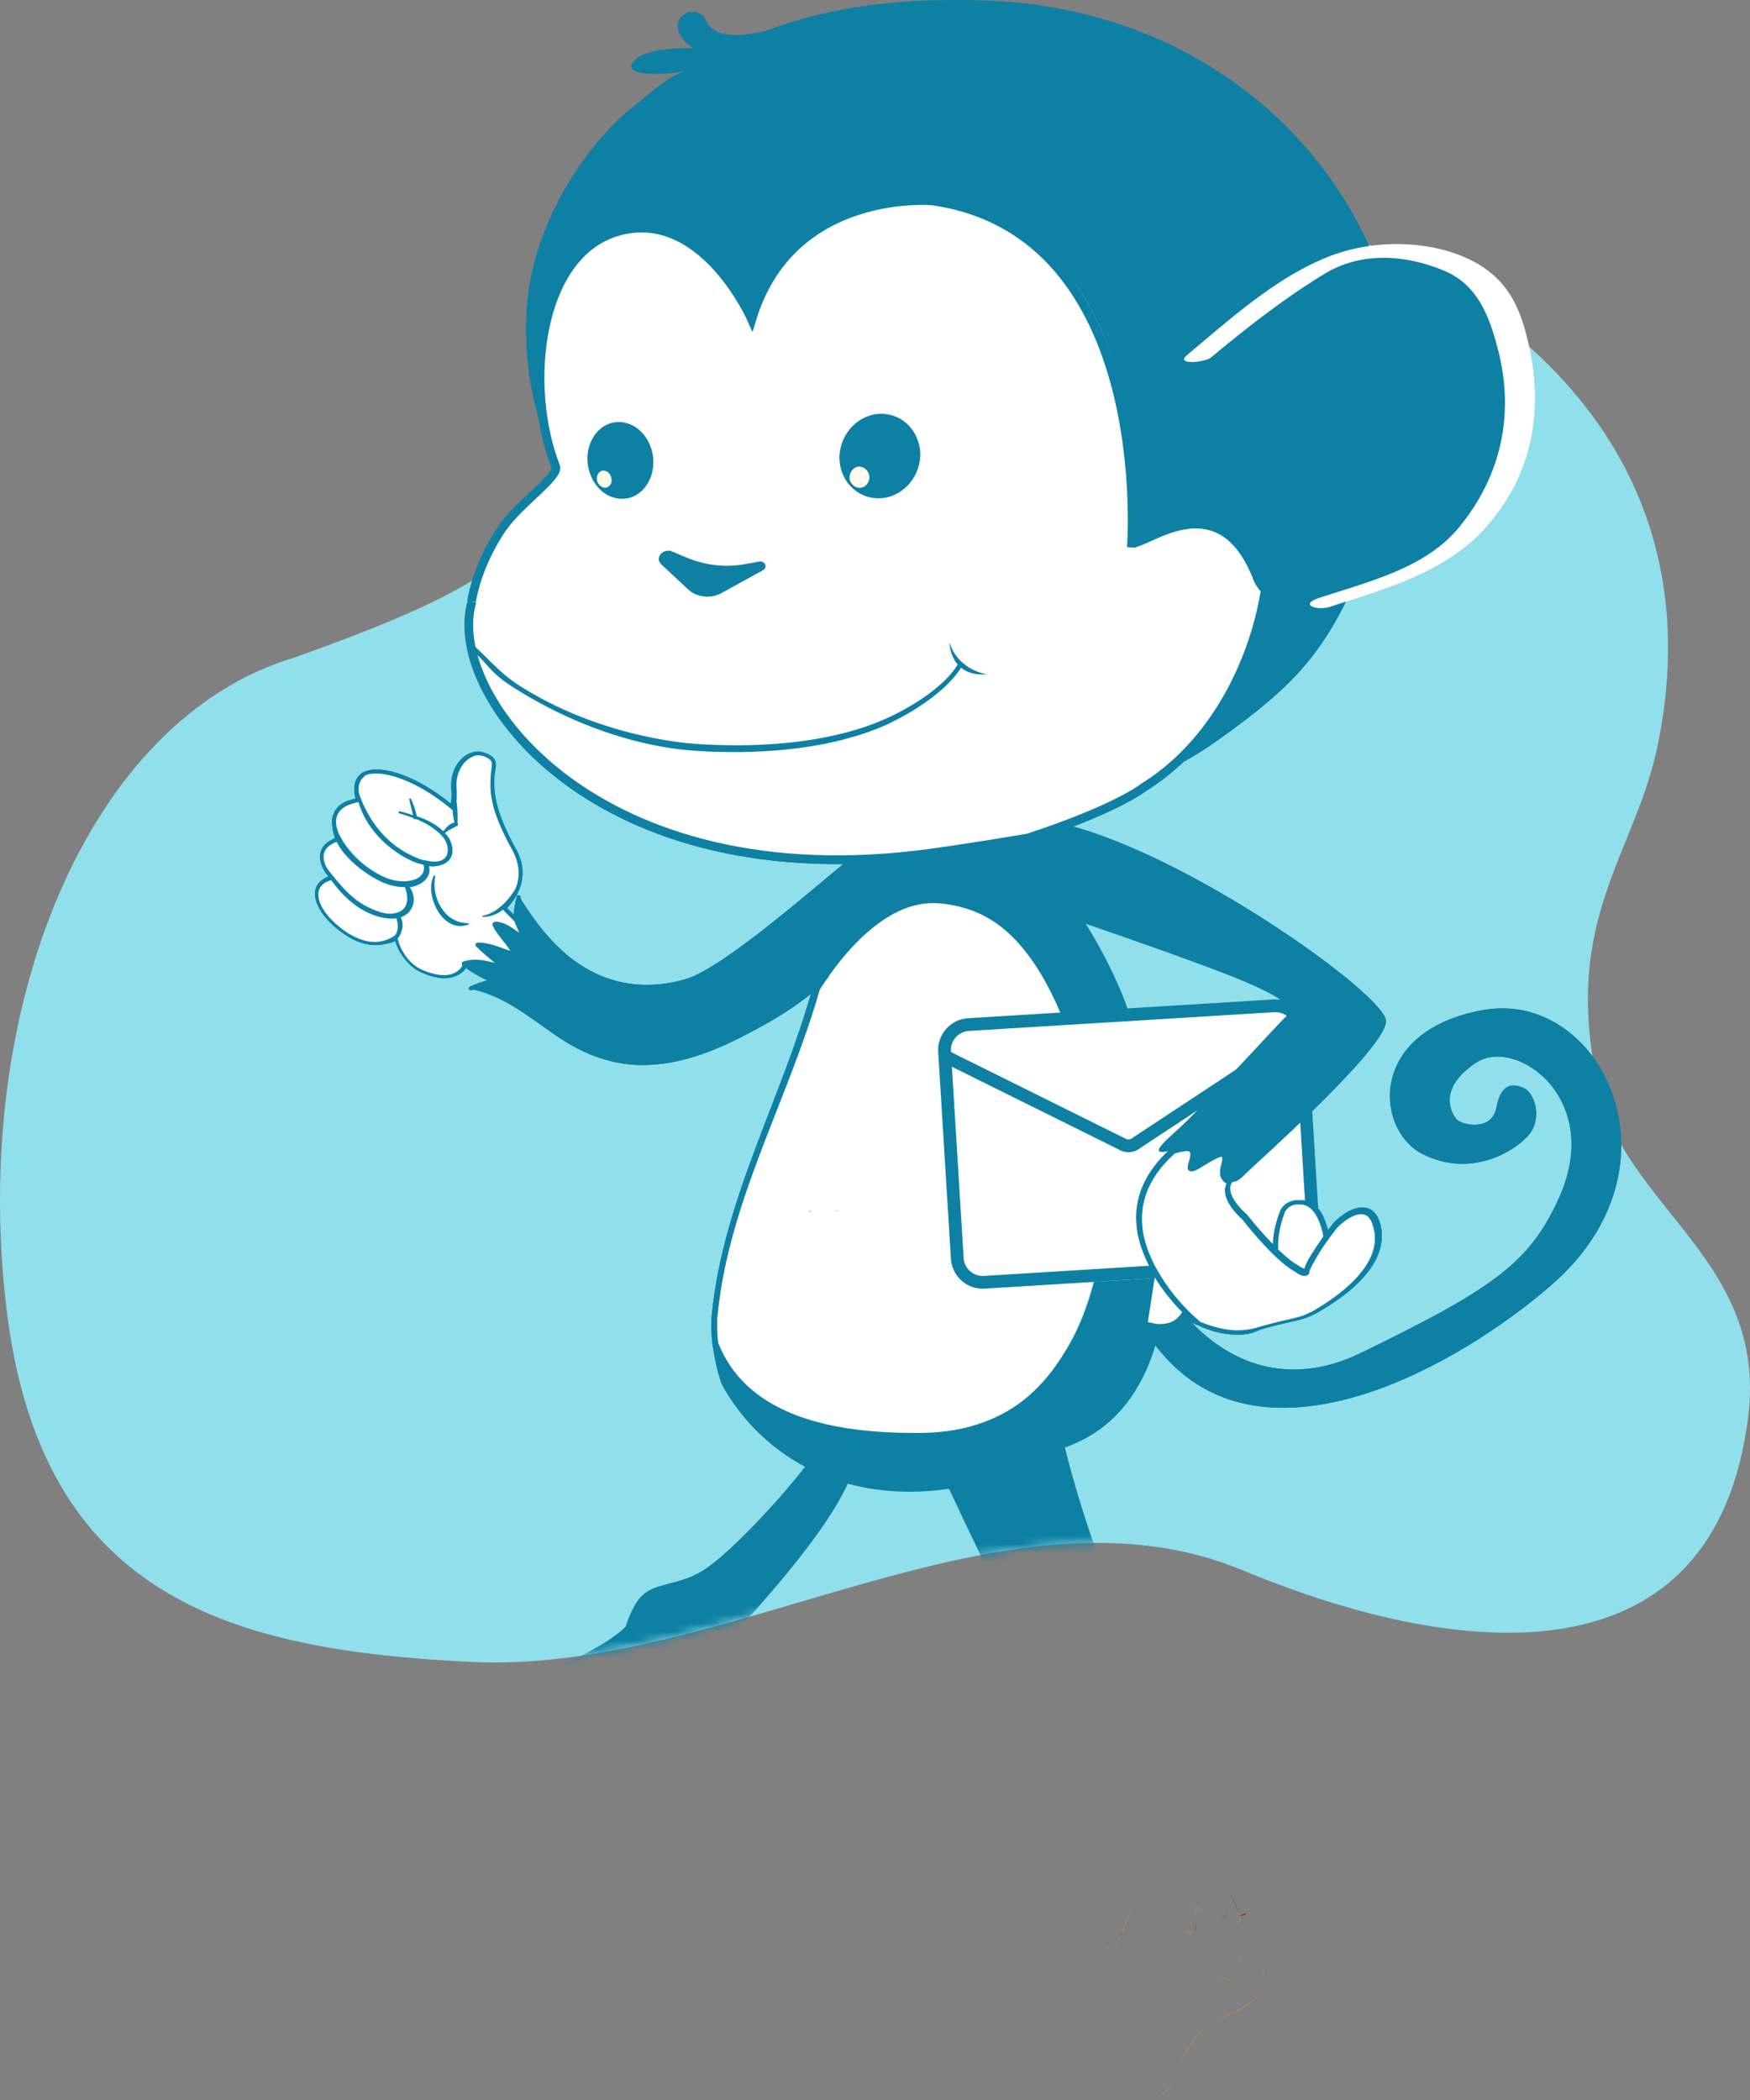 <svg width="200" height="240" viewBox="0 0 200 240" fill="none" xmlns="http://www.w3.org/2000/svg"><rect x="0" y="0" width="200" height="240" fill="#808080" stroke="none"/><path d="M143.466 23.14c-31.892-8.143-65.367-5.057-73.253 16.295-7.904 21.418-6.57 25.027-36.607 35.727-23.468 7.02-37.032 39.805-32.855 74.48 3.969 32.9 25.513 38.959 53.106 40.294 29.361 1.433 60.837-21.825 88.17-10.472 25.375 10.537 54.008 12.883 57.769-17.574 2.201-17.834-14.057-23.796-17.142-37.688-4.281-19.252 4.281-26.467 6.864-39.334 6.395-31.971-15.478-52.655-46.052-61.727z" fill="#91DFEB"/><mask id="a" maskUnits="userSpaceOnUse" x="0" y="20" width="200" height="170"><path d="M143.433 23.268c-31.91-8.138-57.993-.977-65.883 20.36-7.909 21.4-12.06 27.917-40.71 36.722C13.36 87.364-3.543 115.024.636 149.673c3.972 32.874 25.528 38.929 53.137 40.263 29.378 1.432 60.872-21.808 88.221-10.464 25.389 10.529 54.038 12.873 57.802-17.561 2.202-17.82-14.065-23.777-17.152-37.659-4.283-19.237 4.284-26.447 6.868-39.303 6.399-31.948-15.487-52.616-46.079-61.681z" fill="#91DFEB"/></mask><g mask="url(#a)"><path d="M130.877 88.778c14.341-9.109 12.214-21.606 11.667-24.216 2.492 1.166 5.469 1.777 8.021 1.777 1.58 0 3.16-.222 4.679-.666-3.889 8.998-7.474 12.719-15.313 18.384-4.861 3.555-7.717 4.499-9.054 4.721zM66.71 18.24c-3.464 4.777-5.773 10.386-6.38 15.607-.79 6.943.607 13.997 3.645 20.44-3.402-9.331-2.066-25.716 6.806-28.327 9.783-2.888 15.313 10.164 15.313 10.164 4.8-14.996 20.903-13.274 20.903-13.274 25.521 3.999 22.179 37.047 22.179 37.047s12.943-25.994 29.957-24.106v-.11c-3.525-13.886-13.49-25.606-27.527-31.549C126.016 1.8 119.818.356 113.073.078c-8.871-.333-17.135.333-25.4 3.388 0 0-5.65 1.722-6.927-1-1.215-2.777-5.772.111-1.519 3.055 0 0-5.53-.278-6.866 1.555-1.337 1.777 4.01 1.5 6.137 1-1.944.444-4.193 2.555-5.59 3.666-2.37 1.832-4.436 4.054-6.198 6.498z" fill="#0E80A4"/><path d="M157.249 35.403c-14.523-.112-20.235 15.94-21.268 19.106-1.093-1-10.512-29.049-28.984-31.937 0 0-.486-.055-1.276-.055-3.829-.056-15.374 1.722-19.627 13.608-1.155-2.444-5.226-9.887-12.153-9.998-.972 0-1.945.111-3.038.444-6.077 1.833-8.811 8.665-8.994 16.385-.06 2.277.122 4.555.486 6.72-1.336-4.054-2.066-8.275-2.005-12.496 0-1.111.061-2.222.243-3.277.608-5.165 2.917-10.72 6.32-15.496a33.971 33.971 0 0 1 6.076-6.443c1.398-1.111 3.646-3.166 5.47-3.61l-.183-.5c-.912.222-2.43.389-3.768.389-.668 0-1.276-.056-1.701-.223-.425-.11-.547-.277-.547-.388 0-.056.06-.223.182-.39.851-1.277 4.862-1.499 6.138-1.443h.425l.972.055-.729-.5c-1.276-.888-1.64-1.721-1.64-2.332 0-.834.728-1.389 1.397-1.333.486 0 .911.222 1.276.944.608 1.333 2.127 1.722 3.524 1.722 1.884 0 3.768-.556 3.768-.556C94.965 1.133 102.257.244 110.035.356c.972 0 1.884.055 2.856.055 6.684.278 12.882 1.666 18.411 4 13.855 5.831 23.759 17.384 27.284 31.103a9.158 9.158 0 0 0-1.337-.111z" fill="#0E80A4"/><path d="M155.305 65.84c16.467-5.166 23.272-33.326 7.96-35.214a22.354 22.354 0 0 0-2.674-.167c-15.13 0-31.841 30.16-31.841 30.16" fill="#fff"/><path d="M155.305 65.84c16.467-5.166 23.272-33.326 7.96-35.214a22.354 22.354 0 0 0-2.674-.167c-15.13 0-31.841 30.16-31.841 30.16" stroke="#0E80A4" stroke-miterlimit="10"/><path d="M149.957 42.012c-.425.389-.79.777-1.154 1.166.364-.389.79-.777 1.154-1.166z" fill="#D46E43"/><path d="M178.208 136.815c5.043-11.275-4.922-18.329-9.48-15.385-4.496 2.943-2.856 5.832-2.248 6.498.608.667 4.071 1.444 4.557-1.444.547-2.888 2.066-2.61 3.16-2.111 1.094.5 2.127 3.277.608 5.221-1.58 2-6.745 5.055-12.153 2.333-5.469-2.666-6.502-14.107 6.866-16.496 13.368-2.388 23.516 17.774 7.778 31.437-10.755 9.331-31.658 20.884-43.507 8.887-5.287-5.388-7.049-12.331-8.143-19.496-.851-5.776-2.977-13.607-8.082-17.218 2.674.389 7.11 1.278 9.297 2.722 3.646 2.388 2.735 10.442 3.282 14.274.79 5.388 1.944 10.775 5.833 14.886 5.165 5.498 12.032 7.387 19.627 3.665 15.07-7.331 19.262-10.275 22.605-17.773z" fill="#0E80A4"/><path d="M135.556 200.084c.487 1.278 5.712 12.775 6.502 14.774.851 2.111 3.828 4.999 2.431 5.666-1.215.555-2.188-1.167-2.37-1.611 0-.055-.061-.055-.061-.111-1.094-2.444-1.762-3.721-1.883-2.833-.183.889 0 3.833-1.277 3.333-1.276-.5-3.038-3.055-3.038-3.055s1.033 4.166.304 4.443c-.729.278-3.828-2.443-4.253-3.776-.243-.723-.122.388-.183 1.555-.061.888-.243 1.833-.79 1.777-1.276-.167-1.823-3.444-1.823-3.444s-.121 2.666-1.64 4.666h-.061c-1.033.666-1.701.111-.547-2.388 1.155-2.444-2.005-13.053-2.005-13.053l-.729-4.832s-.669-1.555-1.033-2.555c-.426-1-1.702-1.444-1.702-1.444-4.679-1.999-.668-5.665-2.977-8.498-2.248-2.666-9.054-17.384-9.662-18.773-.607-1.5-1.337-3.221-1.337-3.221s.426.444 1.337 3.221c0-.055-.061-.111-.061-.111-10.512 1.5-17.257-2.166-21.267-5.832-3.342-3.11-4.74-6.165-4.74-6.165a19.372 19.372 0 0 1-.911-4.332c3.16 8.164 12.578 10.719 23.759 10.553 6.684-.111 11.545-2.944 15.191-7.554 6.745-8.665 6.38-20.051 4.193-29.937-.669-3.055-1.58-6.221-2.735-9.165-1.762-4.332-4.132-9.831-8.811-12.497-1.701-.944-4.071-1.777-6.076-1.888-6.137-.444-11.302 5.999-13.854 10.053 2.43-8.442 3.828-16.385 3.828-16.385v-.055c2.126-1.889 3.403-3.222 3.403-3.222 3.099-3.999 6.562-4.22 9.479-3.388a972.015 972.015 0 0 0 2.673 3.833c.183.222.79.5 1.094.722.912.666 1.823 1.444 2.674 2.221a43.632 43.632 0 0 1 7.413 8.832c1.945 3.054 3.525 6.331 4.801 9.664.85 2.166 1.519 5.554 2.187 7.776 0 0 9.783 35.713-9.358 42.1-.182-.055 4.315 19.107 13.915 34.936z" fill="#6F1200"/><path d="M105.174 164.038c21.875-.389 21.207-28.604 21.207-28.604-4.011-24.161-10.816-31.826-19.566-32.437-6.016-.444-11.12 5.999-13.672 10.053-3.525 12.553-10.27 24.161-11.546 37.158 0 0-.121 1.277.122 3.332 3.16 8.109 12.396 10.664 23.455 10.498z" fill="#fff"/><path d="M81.415 153.596v-.056c-.122-.999-.122-1.832-.122-2.388 0-.611.061-.944.061-.944 1.276-13.052 8.021-24.716 11.485-37.213v-.111c2.491-3.888 7.291-10.164 13.307-10.22h.608c4.436.333 8.446 2.499 11.727 7.554 3.282 5.054 6.016 13.052 8.021 25.16v.222c0 1.389-.121 8.443-2.856 15.163-2.734 6.721-8.081 13.275-18.594 13.441v-.277.277h-1.154c-10.512.112-19.384-2.61-22.483-10.608zm22.969 10.164h1.094c10.33-.166 15.556-6.443 18.351-13.108 2.734-6.665 2.916-13.663 2.916-14.996v-.222c-2.005-12.053-4.739-19.94-8.081-24.939-3.342-4.943-7.171-6.942-11.485-7.276h-.547c-5.59-.055-10.512 5.999-12.943 9.887-3.585 12.552-10.39 24.161-11.666 37.102 0 0-.061.333-.061.944 0 .556 0 1.333.121 2.333 3.039 7.665 11.667 10.275 22.301 10.275z" fill="#0E80A4"/><path d="M103.29 163.76h1.094-1.094zm3.221-60.541s-.061 0 0 0c-.061 0 0 0 0 0zm.06 0h.729-.729z" fill="#DC9648"/><path d="M61.32 206.305c.28.297.68.469 1.361.348.086-.005.744-.439 1.636-1.202.938-.727 2.15-1.824 3.649-3.136a281.276 281.276 0 0 0 10.597-10.057c7.743-7.835 15.945-17.075 18.519-23.135a21.904 21.904 0 0 1-2.619-5.19 26.2 26.2 0 0 1-1.27 2.085c-1.052 1.521-2.556 3.344-4.186 5.215-3.306 3.706-7.12 7.521-9.282 8.599-1.12.58-2.219.884-3.065 1.094a5.712 5.712 0 0 0-.55.152c-2.07.56-3.333.952-4.603 4.808l-.04.042-.04.042c-.04.041-2.19 2.456-10.403 5.637-1.8.702-3.442 1.235-4.837 1.597-2.368.618-4.158.886-5.216 1.147-.549.152-.966.335-1.126.503-.16.167-.275.371-.16.757.045.037.05.115.057.193.051.115.063.272.114.387.915.73 1.761 1.111 3.58.645.509-.11 1.098-.304 1.807-.623.291-.136.543-.23.715-.241l.257-.016c.086-.005.263.063.314.178.017.235-.063.318-.143.402l-.36.376-1.04 1.087c-.761.795-1.38 1.777-1.168 2.315a.412.412 0 0 0 .15.266c.376.449 1.28.433 2.292.134.887-.251 1.853-.586 2.528-.785.251-.094.509-.11.68-.121.172-.01.48.089.498.324.063.271-.046.554-.235.919-.92 1.552-1.544 3.046-1.344 3.428.051.114-.034.12.349.057.212-.053.629-.236 1.08-.539.453-.303.784-.481 1.03-.654.246-.172.326-.256.498-.266l.171-.011a.282.282 0 0 1 .183.146c.017.235-.028.199-.063.319-.034.12-.068.24-.143.402a6.98 6.98 0 0 0-.452 1.484c-.114.204 0 .59.28.888z" fill="#0E80A4"/><path d="M126.138 221.69a1.045 1.045 0 0 1-.183-.611c0-.5.183-1.166.669-2.11.182-.334.243-.889.243-1.555 0-3.777-2.248-11.275-2.309-11.331l-.729-4.777c-.061-.222-.669-1.61-1.033-2.499-.183-.444-.547-.778-.912-1-.364-.222-.607-.333-.668-.333-2.066-.889-2.613-2.166-2.613-3.499 0-.944.243-1.889.243-2.833 0-.833-.182-1.555-.729-2.277-2.248-2.722-8.75-16.829-9.662-18.718a31.61 31.61 0 0 1-4.436.334c-15.86 0-21.51-12.275-21.632-12.497v-.056c-.547-1.611-.79-3.11-.972-4.332l.608-.111c3.038 7.72 11.666 10.331 22.361 10.331h1.094c6.623-.112 11.302-2.889 14.887-7.443 4.132-5.277 5.59-11.553 5.59-17.94 0-3.999-.546-7.998-1.397-11.775-.669-3.055-1.58-6.165-2.735-9.109-1.762-4.332-4.132-9.775-8.689-12.386-1.64-.944-4.01-1.721-5.955-1.833h-.547c-5.59-.055-10.512 6.054-13.003 9.942l-.608-.222c2.43-8.442 3.828-16.385 3.828-16.385v-.11l.061-.056c2.127-1.889 3.403-3.222 3.342-3.222 2.248-2.888 4.74-3.888 7.11-3.888.972 0 1.883.167 2.734.445l.121.055.061.111c1.155 1.611 2.552 3.555 2.674 3.833.121.11.668.444.972.61.972.723 1.823 1.5 2.674 2.222 2.977 2.666 5.408 5.666 7.474 8.887 1.944 3.11 3.585 6.387 4.8 9.72.851 2.222 1.519 5.61 2.188 7.831 0 0 2.491 9.165 2.491 19.051 0 9.553-2.309 19.94-11.849 23.272.243 1 1.337 5.388 3.403 11.331 2.309 6.776 5.833 15.496 10.634 23.383l-.304.111.304-.111c.486 1.222 5.711 12.775 6.501 14.774.669 1.666 2.796 3.833 2.856 5.166 0 .333-.182.61-.547.777a1.253 1.253 0 0 1-.607.167c-1.337-.056-2.005-1.5-2.249-1.889 0-.055 0-.055-.06-.111-.547-1.222-1.033-2.221-1.337-2.666-.061.667-.061 2.055-.425 2.833a.934.934 0 0 1-.851.555c-.122 0-.243 0-.365-.055-.79-.334-1.701-1.222-2.309-2 .122.722.304 1.611.304 2.277-.061.445 0 .834-.425 1.111-.122.056-.183.056-.243.056-.73-.056-1.58-.722-2.492-1.5-.547-.5-1.093-1.055-1.458-1.611 0 .723-.061 1.611-.365 2.167a.822.822 0 0 1-.729.444h-.061c-.972-.167-1.336-1.111-1.64-1.944 0-.056-.061-.111-.061-.167-.243.945-.668 2.167-1.458 3.222l-.061.055-.061.056h-.061c-.303.166-.547.278-.85.278-.183-.223-.426-.278-.547-.445zm-43.69-63.706s-.06 0 0 0c-.06-.056-.06-.056 0 0z" fill="#0E80A4"/><path d="M92.718 138.377c-.122 0-.183 0-.244.056 0 0 .061.056.183.111 0-.111 0-.111.06-.167zm3.159-.055h-.365c0 .055.061.055.061.055.122 0 .244 0 .304-.055z" fill="#E18F54"/><path d="M146.494 138.433c-.061.111-.122.277-.243.444 0 0-.425-2.166-1.823-1.833-1.398.389-2.37 2-2.37 2s1.702 2.221 3.585 4.054c0-1.611.304-3.166.851-4.665z" fill="#fff"/><path d="M145.461 143.265c-1.884-1.833-3.585-4.055-3.585-4.055-.061-.055-.061-.166 0-.278.06 0 .972-1.721 2.552-2.166.121-.055.304-.055.425-.055.79 0 1.215.611 1.458 1.111.061.111.122.222.122.333h.243c.122.055.243.222.182.333-.486 1.278-.79 2.611-.79 3.999v.611c0 .111-.06.222-.182.278h-.121a.491.491 0 0 1-.304-.111zm-.061-.944c0-1.167.243-2.278.608-3.389v-.055s-.061-.444-.304-.889c-.182-.444-.547-.777-.912-.777-.06 0-.121 0-.182.055-.608.167-1.154.611-1.519 1.056-.243.277-.425.555-.547.666.304.5 1.519 1.944 2.856 3.333z" fill="#0E80A4"/><path d="M151.538 141.321s-.547-4.221-3.221-3.944c0 0-1.094-.166-1.823 1-.608 1.5-.911 3.055-.79 4.666.851.833 1.762 1.555 2.491 1.944 0 0 1.094.833 1.094.111 0-.389 1.398-2.777 3.221-5.055-.365.5-.729.889-.972 1.278z" fill="#fff"/><path d="M149.106 145.764c-.486 0-.911-.333-1.033-.444-.79-.389-1.701-1.166-2.552-2-.061-.055-.061-.111-.061-.166v-.611c0-1.444.304-2.777.851-4.166v-.055c.608-1.056 1.58-1.167 2.005-1.167h.365c1.458 0 2.248 1.111 2.674 2.166.182.5.364.945.425 1.333.182-.222.365-.444.608-.666.121-.111.303-.111.425-.056.122.111.182.223.061.389a43.982 43.982 0 0 0-2.309 3.222c-.547.888-.912 1.666-.912 1.721 0 .111 0 .278-.121.389a1.202 1.202 0 0 1-.426.111zm-.364-.722c.121.056.243.111.304.111.06-.388.364-.999.972-1.944.364-.555.79-1.166 1.215-1.833v-.055s-.121-.944-.547-1.889c-.425-.944-1.094-1.777-2.066-1.777h-.364c-.243 0-.912.056-1.398.833-.486 1.278-.79 2.611-.79 3.944v.5c.79.777 1.641 1.499 2.37 1.833l.061.055c-.061 0 .06.111.243.222z" fill="#0E80A4"/><path d="M143.638 151.985c4.253-1.277 4.8-.889 6.805-2.111 2.006-1.166 7.657-4.721 6.928-9.22-.608-3.554-3.16-2.166-4.801-.555-1.823 2.277-3.22 4.666-3.22 5.054 0 .667-1.094-.111-1.094-.111-2.37-1.222-6.077-5.998-6.077-5.998s-2.734-2.333-1.64-3.944c-.669-.333-1.033-.944-.79-1.777.668-2.166-.486-1.666-2.856-.111-1.276.777-.851-.056-.669-.889.183-.777.183-1.499-1.458-1.055-.304.055-.547.166-.729.222-2.188 1.833-4.679 5.11-3.707 9.664.729 3.333 3.099 7.11 6.502 10.053 1.519.667 4.132 1.556 6.806.778z" fill="#fff"/><path d="M141.45 152.54c-1.944 0-3.646-.611-4.8-1.222l-.061-.055c-3.463-2.944-5.833-6.776-6.562-10.164a12.068 12.068 0 0 1-.183-2c0-3.61 2.188-6.276 4.011-7.887l.121-.055.729-.167c.365-.111.669-.167.912-.167.304 0 .608.111.79.278.182.167.182.389.182.611 0 .5-.243 1.055-.304 1.389.061-.056.183-.112.365-.223 1.276-.777 2.127-1.333 2.856-1.388.182 0 .425.055.547.222.121.167.121.333.182.555 0 .278-.061.611-.182 1-.061.167-.061.333-.061.445 0 .499.243.777.668.999l.183.167v.222c-.183.222-.243.444-.243.722 0 .667.425 1.389.911 1.944.425.556.912.944.912.944l.06.056s.912 1.166 2.127 2.499c1.215 1.333 2.734 2.833 3.828 3.388l.061.056s.122.111.304.166c.121.056.243.112.304.112.06-.389.364-1 .972-1.944a40.477 40.477 0 0 1 2.37-3.333c.911-.889 2.066-1.722 3.281-1.722 1.033 0 1.884.778 2.127 2.444.06.278.06.556.06.833 0 4.277-5.225 7.498-7.109 8.609-2.127 1.222-2.674.889-6.866 2.111-.973.5-1.763.555-2.492.555zm0-.5c.669 0 1.398-.111 2.066-.277 4.315-1.278 4.801-.945 6.745-2.055 1.884-1.111 6.867-4.277 6.867-8.165 0-.278 0-.5-.061-.778-.304-1.61-.851-1.999-1.519-1.999-.79 0-1.945.722-2.735 1.555-.911 1.166-1.701 2.277-2.248 3.221-.547.889-.912 1.667-.912 1.722 0 .111 0 .278-.121.389a.692.692 0 0 1-.425.167c-.486 0-.912-.334-1.033-.445-2.431-1.277-5.895-5.776-6.138-6.054-.243-.222-1.944-1.722-1.944-3.277 0-.277.061-.5.182-.777-.486-.278-.79-.778-.729-1.333 0-.167 0-.389.061-.611.121-.389.182-.722.182-.889 0-.167-.061-.222-.061-.222-.243-.056-1.215.5-2.491 1.277-.365.223-.608.334-.911.389a.69.69 0 0 1-.426-.166c-.061-.112-.061-.223-.061-.278 0-.445.304-1.055.304-1.5-.061-.333 0-.333-.364-.389-.183 0-.365.056-.73.111-.243.056-.486.112-.668.167-1.762 1.555-3.767 4.055-3.767 7.443 0 .611.06 1.222.182 1.888.668 3.222 3.038 6.998 6.38 9.887 1.033.388 2.613.999 4.375.999z" fill="#0E80A4"/><path d="M113.802 94.444c.912.666 1.823 1.444 2.674 2.221a43.627 43.627 0 0 1 7.413 8.831c4.375 1.5 13.612 4.721 17.804 6.443 5.591 2.333 6.259 3.388 5.408 4.11-.79.667-9.722 10.553-12.456 12.997-2.735 2.444-3.221 3.166.182 2.166 1.58-.444 1.58.278 1.458 1.056-.182.833-.607 1.666.669.888 2.369-1.499 3.524-2.055 2.856.111-.243.833.121 1.444.79 1.778v-.056s.425.444 1.519-.611c1.033-1.111 16.163-14.385 16.285-17.662.121-3.277-29.411-23.994-42.414-23.161 0 0-2.491-2.61-5.894-3.61a975.67 975.67 0 0 0 2.673 3.832c.122.222.79.5 1.033.666z" fill="#0E80A4"/><path d="M135.313 150.263s.547.389 1.458.889c-2.066-1.777-3.767-3.888-4.922-6.054-.486 3.666-1.033 6.165-1.033 6.165s2.917 1.166 4.497-1z" fill="#fff"/><path d="M132.579 151.818a5.753 5.753 0 0 1-1.884-.333.3.3 0 0 1-.182-.278s.547-2.499 1.033-6.165c0-.111.121-.222.243-.222.121 0 .304.056.364.167 1.155 2.11 2.856 4.221 4.862 5.943a.32.32 0 0 1 .06.389c-.121.111-.304.111-.425.055-.547-.278-.972-.555-1.276-.722-.79.889-1.884 1.166-2.795 1.166zm-1.398-.722c.061 0 .182.056.243.056.304.055.669.167 1.155.167.85 0 1.762-.223 2.43-1.222 0-.056.061-.056.122-.111a22.356 22.356 0 0 1-3.16-3.999" fill="#0E80A4"/><path d="M53.95 68.728c-3.221 10.442 14.036 34.047 52.439 28.77 4.922-.666 11.059-1.722 11.059-1.722s9.358-2.943 13.308-5.831c12.396-7.72 16.163-25.55 13.307-32.659" fill="#fff"/><path d="M53.95 68.728c-3.221 10.442 14.036 34.047 52.439 28.77 4.922-.666 11.059-1.722 11.059-1.722s9.358-2.943 13.308-5.831c12.396-7.72 16.163-25.55 13.307-32.659" stroke="#0E80A4" stroke-miterlimit="10"/><path d="M129.298 62.562s2.855-35.935-22.726-39.601c0 0-16.103-1.5-20.66 13.552 0 0-5.712-12.997-15.495-9.997-8.872 2.721-10.513 17.495-6.928 26.77.547 1.112-4.131 4.222-6.076 7.055-1.458 2.11-2.977 5.22-3.524 8.387" fill="#fff"/><path d="M129.298 62.562s2.855-35.935-22.726-39.601c0 0-16.103-1.5-20.66 13.552 0 0-5.712-12.997-15.495-9.997-8.872 2.721-10.513 17.495-6.928 26.77.547 1.112-4.131 4.222-6.076 7.055-1.458 2.11-2.977 5.22-3.524 8.387" stroke="#0E80A4" stroke-miterlimit="10"/><path d="M102.257 47.566c-.486-.166-.972-.278-1.519-.278-2.552 0-4.679 2.167-4.8 4.833-.061 2.11 1.154 3.887 2.916 4.554.487.167.973.278 1.52.278 2.552 0 4.678-2.166 4.8-4.832.061-2.055-1.155-3.888-2.917-4.555z" fill="#0E80A4"/><path d="M97.092 54.731c.122.667.73 1.111 1.337 1 .608-.111 1.033-.722.912-1.388-.122-.667-.73-1.111-1.337-1-.547.11-.973.722-.912 1.388z" fill="#FFFAED"/><path d="M72.057 48.51c-.425-.166-.85-.277-1.276-.277-2.066-.056-3.706 1.888-3.646 4.332.061 1.888 1.155 3.555 2.613 4.166.426.166.851.277 1.276.277 2.066.056 3.707-1.888 3.646-4.332-.06-1.889-1.154-3.555-2.613-4.166z" fill="#0E80A4"/><path d="M68.23 54.898c.12.555.607.888 1.032.833.486-.111.73-.556.608-1.111-.122-.555-.547-.889-1.033-.833-.426.111-.73.61-.608 1.11z" fill="#FFFAED"/><path d="M101.042 82.224c-6.259 2.722-14.158 3.222-20.842 2.833a38.096 38.096 0 0 1-2.492-.222c-6.38-.833-12.882-3-18.29-6.443-2.309-1.444-3.585-3.166-5.65-4.943l.181.888c2.127 1.778 1.884 2.5 5.165 4.5 5.53 3.443 11.91 5.942 18.351 6.775.851.111 1.702.167 2.492.223 6.745.388 14.644-.112 21.085-2.889 2.856-1.277 7.231-3.888 8.932-6.887l-.425-.278c-1.58 2.777-5.712 5.221-8.507 6.443z" fill="#0E80A4"/><path d="M108.516 73.449s0 3.999 4.375 3.61c0 .055-3.342-.389-4.375-3.61zM76.615 62.951l2.005.833c2.066.833 4.375 1.111 6.623.667l1.58-.278c.668-.056.911.722.365 1l-4.74 2.61c-1.215.667-2.795.5-3.767-.389l-3.1-2.888c-.729-.666 0-1.722 1.034-1.555zm94.428-9.22c-4.254 12.108-24.732 20.44-27.831 12.442-4.739-12.108-14.34-.889-14.158-4.277.365-6.776 7.778-12.886 10.513-19.329 4.435-10.386 15.069-16.329 23.759-13.219 8.689 3.11 11.423 13.775 7.717 24.383z" fill="#0E80A4"/><path d="M138.412 40.846c4.072-3.388 8.325-6.721 12.882-9.498 4.193-2.61 9.297-2.277 13.794-.389 3.95 1.666 5.226 5.554 6.137 9.109 1.823 7.11.426 14.108-4.314 19.995-3.828 4.832-10.269 6.332-16.163 8.276-2.37.777-.183 1.5 1.276 1 6.744-2.222 13.429-4 18.047-9.387 5.772-6.665 6.441-14.996 4.01-22.939-1.215-3.888-3.403-6.443-7.656-7.998-4.497-1.61-9.966-1.444-14.341.222-6.137 2.333-11.545 7.276-16.406 11.33-1.458 1.167 2.005.89 2.734.279zm-85.322 69.43c-.182.333-.546.888-1.275 1.166-.972.389-2.31.222-3.828-.5-1.337-.611-2.492-2.222-2.796-3.832-.182.111-.486.277-.79.444-1.033.389-2.673.555-4.8-.778-2.248-1.444-3.585-3.388-3.463-4.832.121-.666.546-1.222 1.276-1.499.121-.056.303-.111.486-.167-.486-.555-1.337-1.722-1.094-2.833.182-.666.668-1.166 1.58-1.5a.94.94 0 0 1 .425-.11c-.304-.5-.85-1.666-.486-2.722.243-.666.73-1.11 1.58-1.444a5.056 5.056 0 0 1 1.094-.278c-.243-.555-.547-1.944.425-2.777.122-.11.304-.222.486-.278 1.762-.666 5.712.445 9.905 3.944.121-.222.243-.778.182-2.277-.121-2 .911-3.333 2.005-3.777.486-.222 1.033-.222 1.459 0 1.093.444 1.093.778.972 1.722-.06.278-.06.666-.122 1.11-.06 1.667.183 3.833 2.43 7.943 1.277 2.333.912 4.777-1.093 6.776l6.745 6.887v.111c0 .056-.121 1.5-3.585 3.833l-.122.111-7.595-4.443z" fill="#fff"/><path d="M41.91 88.558c1.52-.555 5.347.278 9.844 4.055h.06c.122-.056.487-.389.365-2.61-.121-1.834.851-3.11 1.884-3.555a1.69 1.69 0 0 1 1.276 0c1.276.555.79.722.73 2.61-.122 1.889.242 4.055 2.49 8.11 1.094 1.999 1.094 4.443-1.215 6.664l6.867 6.943s-.122 1.333-3.464 3.666l-7.717-4.499s-.243.944-1.276 1.333c-.73.278-1.884.278-3.646-.5-1.337-.611-2.613-2.388-2.734-4.054 0 0-.426.388-1.155.666-.972.389-2.491.5-4.497-.778-3.16-2.055-4.435-4.998-2.248-5.887.243-.111.547-.167.851-.222 0 0-3.099-3.055.121-4.277.183-.055.426-.166.669-.222 0 0-2.066-2.944.85-4.055.365-.11.79-.277 1.337-.333 0 0-.85-1.833.243-2.777a.61.61 0 0 1 .365-.278zm-.182-.389c-.183.056-.426.167-.547.334-.912.777-.73 2.055-.547 2.777-.304.055-.608.166-.85.222-.912.333-1.459.889-1.702 1.61-.365.945.06 2 .364 2.611-.06 0-.121.056-.121.056-.972.389-1.52.944-1.701 1.666-.244 1 .364 2.11.911 2.722-.06 0-.121.055-.121.055-.79.333-1.337.944-1.398 1.666-.182 1.5 1.215 3.5 3.524 4.999 2.188 1.444 3.95 1.222 5.044.833.182-.055.364-.166.547-.277.425 1.499 1.58 2.999 2.855 3.61 1.641.777 3.039.944 4.072.5.668-.278 1.093-.667 1.276-1.056l7.17 4.166.304.167.304-.223c3.463-2.388 3.646-3.887 3.646-4.054v-.222l-.183-.167-6.623-6.387c1.944-2.055 2.309-4.5.972-6.832-2.248-4.11-2.491-6.22-2.43-7.831 0-.445.06-.778.121-1.111.122-.944.122-1.444-1.154-1.944-.486-.222-1.094-.222-1.702 0-1.154.444-2.309 1.888-2.187 3.999.06.944 0 1.5-.061 1.777-4.254-3.443-8.082-4.387-9.783-3.665z" fill="#0E80A4"/><path d="M51.997 90.78c0-.111-.122-.111-.122 0-.243 1.055-.182 2.222.061 3.221-.547.111-.972.611-1.276 1-.79-.777-1.884-1.333-3.038-1.722-.122-.722-.365-1.333-.669-2-.06-.055-.182-.055-.182.056.122.611.304 1.222.425 1.833a21.879 21.879 0 0 0-1.458-.444c-.182-.056-.243.167-.121.222.546.167 1.093.333 1.64.556 0 .11.183.166.304.11 1.154.445 2.188 1.112 2.977 1.945.487.555.79 1.388.547 2.11-.364.944-1.519.889-2.43.667h-.061a3.412 3.412 0 0 1-.912-.278c-3.645-1.444-5.833-4.61-6.866-7.998-.06-.111-.182-.056-.182.055.304 2.389 1.458 4.5 3.342 6.221 1.033.944 2.795 2.166 4.436 2.5.364 1.61-1.58 2.055-3.038 1.832-1.155-.166-2.249-.777-3.221-1.444-1.823-1.277-3.038-2.943-3.95-4.832-.06-.11-.182-.055-.182.056 0 2.555 3.099 5.11 5.347 6.22a6.416 6.416 0 0 0 2.917.723c.425 1.221.486 2.721-1.276 2.999-.972.166-2.005-.278-2.856-.667-2.248-1.055-3.707-3.166-5.165-4.943-.06-.111-.243 0-.182.111 1.337 2.5 3.646 5.221 6.745 5.943.546.111 1.154.222 1.762.111.121.5.243.944.06 1.5-.182.611-.668 1-1.336 1.166a.084.084 0 0 0 0 .167c1.58.222 2.37-1.778 1.762-2.944.304-.111.608-.278.85-.5.851-.888.79-1.999.183-2.943.182 0 .364-.056.547-.112 1.154-.333 1.944-1.277 1.64-2.277.243 0 .486.056.73 0 1.58-.166 2.309-1.222 1.822-2.61a2.428 2.428 0 0 0-.729-1.167c.183-.166.426-.333.669-.444.243-.167.547-.278.79-.444a.158.158 0 0 0 0-.222c0-1.167 0-2.278-.304-3.333z" fill="#0E80A4"/><path d="M53.455 105.499c-2.795 0-4.192-3.166-3.706-5.332 0-.112-.122-.167-.183-.056-1.093 2.055.973 6.665 3.95 5.554.122 0 .06-.166-.06-.166zm5.651-4.277c-.73 1.389-2.187 3.11-3.95 3.444-.06 0-.06.111 0 .111 2.006.111 3.768-1.889 4.132-3.555 0-.056-.182-.111-.182 0z" fill="#0E80A4"/><path d="M97.631 97.723c-3.585 2.833-14.584 12.664-19.08 14.108-4.071 1.277-8.264.888-11.85-1.333-3.098-1.889-5.346-4.832-7.17-7.721 0-.111 0-.166-.06-.277 0-.167-.182-.223-.304-.167-.06 0-.182.056-.122.167-.182.777-.364 1.61-.303 2.388.06.611.364 1.166.607 1.722-.79-.556-1.64-1.222-2.673-1.278-.243 0-.486.222-.365.445.486 1.055 1.398 1.888 2.005 2.888-1.215-.389-2.37-.944-3.706-.944-.243 0-.365.333-.183.444.669.666 1.398 1.277 2.127 1.888-1.215-.333-2.43-.555-3.585-.166-.243.055-.243.388-.06.5a16.01 16.01 0 0 0 2.794 1.666 9.662 9.662 0 0 0-2.005.722c-.243.111-.121.444.182.389.061 0 .183-.056.244-.056 3.402.722 6.258 3.055 8.993 4.943 2.977 2.111 6.015 3.499 9.844 3.666 4.314.111 8.385-1.444 12.031-3.332 3.342-1.722 7.11-3.888 9.661-6.665" fill="#0E80A4"/></g><path d="M130.877 88.778c14.341-9.109 12.214-21.606 11.667-24.216 2.492 1.166 5.469 1.777 8.021 1.777 1.58 0 3.16-.222 4.679-.666-3.889 8.998-7.474 12.719-15.313 18.384-4.861 3.555-7.717 4.499-9.054 4.721zM66.71 18.24c-3.464 4.777-5.773 10.386-6.38 15.607-.79 6.943.607 13.997 3.645 20.44-3.402-9.331-2.066-25.716 6.806-28.327 9.783-2.888 15.313 10.164 15.313 10.164 4.8-14.996 20.903-13.274 20.903-13.274 25.521 3.999 22.179 37.047 22.179 37.047s12.943-25.994 29.957-24.106v-.11c-3.525-13.886-13.49-25.606-27.527-31.549C126.016 1.8 119.818.356 113.073.078c-8.871-.333-17.135.333-25.4 3.388 0 0-5.65 1.722-6.927-1-1.215-2.777-5.772.111-1.519 3.055 0 0-5.53-.278-6.866 1.555-1.337 1.777 4.01 1.5 6.137 1-1.944.444-4.193 2.555-5.59 3.666-2.37 1.832-4.436 4.054-6.198 6.498z" fill="#0E80A4"/><path d="M157.249 35.403c-14.523-.112-20.235 15.94-21.268 19.106-1.093-1-10.512-29.049-28.984-31.937 0 0-.486-.055-1.276-.055-3.829-.056-15.374 1.722-19.627 13.608-1.155-2.444-5.226-9.887-12.153-9.998-.972 0-1.945.111-3.038.444-6.077 1.833-8.811 8.665-8.994 16.385-.06 2.277.122 4.555.486 6.72-1.336-4.054-2.066-8.275-2.005-12.496 0-1.111.061-2.222.243-3.277.608-5.165 2.917-10.72 6.32-15.496a33.971 33.971 0 0 1 6.076-6.443c1.398-1.111 3.646-3.166 5.47-3.61l-.183-.5c-.912.222-2.43.389-3.768.389-.668 0-1.276-.056-1.701-.223-.425-.11-.547-.277-.547-.388 0-.056.06-.223.182-.39.851-1.277 4.862-1.499 6.138-1.443h.425l.972.055-.729-.5c-1.276-.888-1.64-1.721-1.64-2.332 0-.834.728-1.389 1.397-1.333.486 0 .911.222 1.276.944.608 1.333 2.127 1.722 3.524 1.722 1.884 0 3.768-.556 3.768-.556C94.965 1.133 102.257.244 110.035.356c.972 0 1.884.055 2.856.055 6.684.278 12.882 1.666 18.411 4 13.855 5.831 23.759 17.384 27.284 31.103a9.158 9.158 0 0 0-1.337-.111z" fill="#0E80A4"/><path d="M155.305 65.84c16.467-5.166 23.272-33.326 7.96-35.214a22.354 22.354 0 0 0-2.674-.167c-15.13 0-31.841 30.16-31.841 30.16" fill="#fff"/><path d="M155.305 65.84c16.467-5.166 23.272-33.326 7.96-35.214a22.354 22.354 0 0 0-2.674-.167c-15.13 0-31.841 30.16-31.841 30.16" stroke="#0E80A4" stroke-miterlimit="10"/><path d="M149.957 42.012c-.425.389-.79.777-1.154 1.166.364-.389.79-.777 1.154-1.166z" fill="#D46E43"/><path d="M178.208 136.815c5.043-11.275-4.922-18.329-9.48-15.385-4.496 2.943-2.856 5.832-2.248 6.498.608.667 4.071 1.444 4.557-1.444.547-2.888 2.066-2.61 3.16-2.111 1.094.5 2.127 3.277.608 5.221-1.58 2-6.745 5.055-12.153 2.333-5.469-2.666-6.502-14.107 6.866-16.496 13.368-2.388 23.516 17.774 7.778 31.437-10.755 9.331-31.658 20.884-43.507 8.887-5.287-5.388-7.049-12.331-8.143-19.496-.851-5.776-2.977-13.607-8.082-17.218 2.674.389 7.11 1.278 9.297 2.722 3.646 2.388 2.735 10.442 3.282 14.274.79 5.388 1.944 10.775 5.833 14.886 5.165 5.498 12.032 7.387 19.627 3.665 15.07-7.331 19.262-10.275 22.605-17.773z" fill="#0E80A4"/><path d="M105.174 164.038c21.876-.389 21.207-28.604 21.207-28.604-4.01-24.161-10.816-31.826-19.566-32.437-6.016-.444-11.12 5.999-13.672 10.053-3.524 12.553-10.27 24.161-11.545 37.158 0 0-.122 1.278.121 3.333 3.16 8.109 12.396 10.664 23.455 10.497z" fill="#fff"/><path d="M81.415 153.596v-.056c-.122-.999-.122-1.833-.122-2.388 0-.611.061-.944.061-.944 1.276-13.053 8.021-24.716 11.485-37.213v-.111c2.491-3.888 7.291-10.165 13.307-10.22h.608c4.436.333 8.446 2.499 11.727 7.554 3.282 5.054 6.016 13.052 8.021 25.16v.222c0 1.389-.121 8.443-2.856 15.163-2.734 6.721-8.081 13.275-18.594 13.441v-.277.277h-1.154c-10.512.111-19.384-2.61-22.483-10.608zm22.969 10.164h1.094c10.33-.167 15.556-6.443 18.351-13.108 2.734-6.665 2.916-13.663 2.916-14.996v-.222c-2.005-12.053-4.739-19.94-8.081-24.939-3.342-4.943-7.171-6.942-11.485-7.276h-.547c-5.59-.055-10.512 5.999-12.943 9.887-3.585 12.552-10.39 24.161-11.666 37.102 0 0-.061.333-.061.944 0 .555 0 1.333.121 2.333 3.039 7.665 11.667 10.275 22.301 10.275z" fill="#0E80A4"/><path d="M103.29 163.76h1.094-1.094zm3.221-60.541s-.061 0 0 0c-.061 0 0 0 0 0zm.06 0h.729-.729z" fill="#DC9648"/><path d="M142.119 218.858c0-.056-.061-.056-.061-.112 0 .056 0 .056.061.112z" fill="#6F1200"/><path d="M141.754 218.913l.608-.222v.111l-.243.056.304-.111-.608.222c-.061 0-.061-.056-.061-.056zm.608-.111l-.243.056.243-.056z" fill="#6F1200"/><path d="M134.767 235.742c-1.033 1.722-1.945 3.222-2.978 3.555a3.336 3.336 0 0 1-1.215.222c.364 0 .79-.111 1.276-.222.972-.333 1.884-1.833 2.917-3.555zm9.6-8.775c-.547 1.888-2.734 2.666-5.59 4.165-1.884 1-3.038 2.889-4.01 4.61 1.033-1.721 2.187-3.61 4.01-4.61 2.795-1.555 5.043-2.332 5.59-4.165zm-3.463-.111c-.061 0-.061 0 0 0-.061 0-.061 0 0 0zm.061 0s-.061 0 0 0c-.061 0 0 0 0 0zm.243-.722c-.122.111-.243.166-.365.166.122 0 .243-.055.365-.166zm.182-.223s0 .056-.061.056c-.061.056-.061.111-.121.167.06-.056.121-.111.182-.223zm-2.674 0c.304.278.547.445.79.556-.243-.167-.486-.333-.79-.556zm3.342 0c-.06.167-.182.389-.304.556.122-.222.244-.389.304-.556zm-2.916-.388c.729.611 1.276.833 1.58.833-.244-.056-.79-.222-1.58-.833zm3.159-.722zm-.668-.167c0 .333-.061.667-.182 1 0 .055-.061.111-.061.166 0-.055.061-.111.061-.166.121-.278.182-.667.182-1zm.668-.167c0 .056 0 .056 0 0 0 .056 0 .056 0 0zm-.668-.388v.277c.061-.166 0-.222 0-.277zm.668 0zm-14.462-2.167a4.017 4.017 0 0 1-.425.667c.182-.278.304-.5.425-.667zm.122-.61v.166c0 .056 0 .111-.061.167 0-.056 0-.111.061-.167v-.166zm6.441-1.167c.608.444 1.155.778 1.641.778.06 0 .182 0 .243-.056l.121-.111c-.061 0-.061.056-.121.111h-.243c-.486.056-1.033-.278-1.641-.722zm7.413-.5c.061.445.243.778.426 1.111-.243-.333-.365-.666-.426-1.111zm-1.883-.5c-.183.223-.426.445-.79.445h-.061c-.061 0-.182 0-.243-.056a.587.587 0 0 0 .304.056c.364 0 .607-.167.79-.445zm0 0s0-.055 0 0zm.06-.055c-.06 0-.06 0 0 0-.06 0-.06 0 0 0zm-10.816-.778c-.182.667-.425 1.444-.85 2.222 0 0 0 .055-.061.111v.056s0 .055-.061.055v.056c.547-.833.79-1.722.972-2.5 0 .056.061.111.061.167.243.666.547 1.388 1.155 1.777-.487-.277-.79-.888-1.033-1.444-.061-.111-.061-.222-.122-.333 0-.056 0-.111-.061-.167zm2.917-.444c0 .722-.061 1.611-.365 2.166.304-.555.365-1.444.365-2.166.365.5.911 1.055 1.458 1.611-.547-.556-1.093-1.111-1.458-1.611zm4.375-.333c.304.388.668.777 1.033 1.166a11.457 11.457 0 0 1-.851-.889c-.06-.111-.121-.166-.182-.277z" fill="#DB9345"/><path d="M128.022 221.19s-.061.056-.061.111c0-.055 0-.055.061-.111zm.06-.111l-.06.056.06-.056zm.061-.055c0 .055-.061.055-.061.055s0-.055.061-.055zm.061-.111s0 .055-.061.055l.061-.055zm0-.056s0 .056-.061.056l.061-.056zm.061-.111s0 .056-.061.056l.061-.056zm8.446-.944c-.061.444 0 .833-.425 1.111h-.061.061l.121-.111c.304-.223.304-.611.304-1zm-4.618-1.944c0 .722-.061 1.611-.365 2.166.304-.555.365-1.444.365-2.166.365.5.911 1.055 1.458 1.611-.547-.556-1.093-1.111-1.458-1.611zm8.325-1.666c-.061.666-.061 2.055-.426 2.832a.932.932 0 0 1-.85.556h-.061.061c.364 0 .607-.223.79-.445 0 0 0-.055.06-.055.365-.889.365-2.222.426-2.888.303.444.729 1.444 1.276 2.666-.486-1.222-.973-2.222-1.276-2.666z" fill="#6F1200"/><path d="M134.584 237.186c-.729 1.222-1.519 2.222-2.552 2.611-.061 0-.121.055-.182.055.061 0 .121-.055.182-.055 1.094-.389 1.823-1.389 2.552-2.611zm10.391-12.219v.111l-.304.056.304-.056c0 .111.061.167.061.278 0-.056 0-.167-.061-.278.061-.055.061-.111 0-.111zm-18.169-2.666c-.121.167-.243.278-.364.444v.056l.364-.5zm16.042-1.611c.183.278.365.5.547.778.061.111.122.167.183.278-.061-.111-.122-.167-.183-.278-.182-.278-.364-.5-.547-.778z" fill="#C8B59D"/><path d="M135.252 236.076c-.243.388-.425.777-.668 1.11.243-.333.486-.722.668-1.11z" fill="#B39F86"/><path d="M140.843 226.856s-.061 0 0 0c-.061 0 0 0 0 0zm.243 0c-.061 0-.061 0 0 0-.061 0-.061 0 0 0zm.061 0c-.061 0-.061 0 0 0-.061 0-.061 0 0 0zm.061-.056c-.061 0-.061 0 0 0-.061 0-.061 0 0 0zm-1.641-.333c.486.278.851.389 1.215.389-.364 0-.79-.111-1.215-.389zm2.187 0l-.06.055c-.122.112-.243.223-.426.278.122-.055.304-.166.486-.333zm0-.056c0 .056 0 .056 0 0 0 .056 0 .056 0 0zm-3.038-.499s0-.056 0 0zm-.061-.056c.061 0 .061 0 0 0 .061 0 .061 0 0 0zm2.735-.056c0 .056 0 .056-.061.112.061-.056.061-.056.061-.112zm-2.735-.055c0 .055 0 .055 0 0 0 .055 0 .055 0 0zm3.464 0v.055-.055zm-3.464-.056c0 .056 0 .056 0 0 0 .056 0 .056 0 0zm3.646-.999c0 .055 0 .055 0 0 0 .055 0 .055 0 0zm-.607-.223v.223c-.061-.112 0-.167 0-.223zm0-.111zm.303-.555c-.182 0-.303.167-.303.278-.061-.167.121-.278.303-.278.183 0 .304.111.304.278 0-.167-.121-.278-.304-.278zm-14.036-2.222c0 .111-.061.167-.122.278.061-.056.061-.167.122-.278zm.182-.611c0 .056 0 .056 0 0 0 .056 0 .056 0 0zm14.037-.222c.182.389.425.667.668 1 .608.777 1.215 1.611 1.519 3.332.061.278.061.556.061.778 0-.222-.061-.5-.061-.778-.304-1.721-.911-2.555-1.519-3.332a4.305 4.305 0 0 1-.668-1zm-11.789-.5c.183.111.304.167.547.167h.061-.061c-.243 0-.425-.056-.547-.167zm3.16-.833c.304.278.608.5.851.722-.243-.222-.547-.444-.851-.722zm8.143-.555c0 .277 0 .555.06.777 0-.277-.06-.5-.06-.777zm-4.193-.167c.425.389.79.667 1.215.833a4.83 4.83 0 0 1-1.215-.833zm-1.033-1.166v.111c.061.389.121.833.182 1.277.061.333.061.611.061.889 0-.667-.122-1.555-.243-2.277z" fill="#F89B62"/><path d="M92.718 138.377c-.122 0-.183 0-.244.056 0 0 .061.056.183.111 0-.111 0-.111.06-.167zm3.159-.055h-.365c0 .055.061.055.061.055.122 0 .244 0 .304-.055z" fill="#E18F54"/><path d="M146.494 138.433c-.061.111-.122.277-.243.444 0 0-.425-2.166-1.823-1.833-1.398.389-2.37 2-2.37 2s1.702 2.221 3.585 4.054c0-1.611.304-3.166.851-4.665z" fill="#fff"/><path d="M145.461 143.265c-1.883-1.833-3.585-4.055-3.585-4.055-.061-.055-.061-.166 0-.278.061 0 .972-1.721 2.552-2.166.122-.055.304-.055.426-.055.79 0 1.215.611 1.458 1.111.061.111.121.222.121.333h.244c.121.055.243.222.182.333-.486 1.278-.79 2.611-.79 3.999v.611a.304.304 0 0 1-.182.278h-.122a.493.493 0 0 1-.304-.111zm-.061-.944c0-1.167.244-2.278.608-3.389v-.055s-.061-.444-.304-.889c-.182-.444-.547-.777-.911-.777-.061 0-.122 0-.182.055-.608.167-1.155.611-1.52 1.056-.243.277-.425.555-.546.666.303.5 1.519 1.944 2.855 3.333z" fill="#0E80A4"/><rect x="107.063" y="117.622" width="42.256" height="29.931" rx="2" transform="rotate(-3.517 107.063 117.622)" fill="#fff"/><path d="M147.44 145.129l-34.904 2.145a3.647 3.647 0 0 1-3.859-3.413l-1.453-23.633a3.647 3.647 0 0 1 3.412-3.859l34.905-2.146a3.647 3.647 0 0 1 3.859 3.413l1.453 23.633a3.648 3.648 0 0 1-3.413 3.86zm-36.714-27.306a2.189 2.189 0 0 0-2.048 2.316l1.453 23.633a2.188 2.188 0 0 0 2.316 2.048l34.904-2.146a2.188 2.188 0 0 0 2.048-2.315l-1.453-23.634a2.188 2.188 0 0 0-2.316-2.047l-34.904 2.145z" fill="#0E80A4"/><path d="M129.095 131.672a2.178 2.178 0 0 1-1.281-.323l-19.778-9.808a.729.729 0 0 1 .647-1.306l19.882 9.866c.27.173.616.152.863-.053l.066-.049 18.459-12.177a.728.728 0 1 1 .802 1.216l-18.428 12.156a2.176 2.176 0 0 1-1.232.478z" fill="#0E80A4"/><path d="M151.538 141.321s-.547-4.221-3.221-3.944c0 0-1.094-.166-1.823 1-.608 1.5-.911 3.055-.79 4.666.851.833 1.762 1.555 2.491 1.944 0 0 1.094.833 1.094.111 0-.389 1.398-2.777 3.221-5.055-.365.5-.729.889-.972 1.278z" fill="#fff"/><path d="M149.107 145.764c-.486 0-.912-.333-1.033-.444-.79-.389-1.702-1.166-2.552-2-.061-.055-.061-.111-.061-.166v-.611c0-1.444.304-2.777.851-4.166v-.055c.607-1.056 1.58-1.167 2.005-1.167h.364c1.459 0 2.249 1.111 2.674 2.166.182.5.365.945.425 1.333.183-.222.365-.444.608-.666a.403.403 0 0 1 .425-.056c.122.111.183.223.061.389a44.594 44.594 0 0 0-2.309 3.222c-.547.888-.911 1.666-.911 1.721 0 .111 0 .278-.122.389a1.196 1.196 0 0 1-.425.111zm-.365-.722c.122.056.243.111.304.111.061-.388.365-.999.972-1.944.365-.555.79-1.166 1.216-1.833v-.055s-.122-.944-.547-1.889c-.426-.944-1.094-1.777-2.066-1.777h-.365c-.243 0-.911.056-1.397.833-.487 1.278-.79 2.611-.79 3.944v.5c.79.777 1.64 1.499 2.369 1.833l.061.055c-.061 0 .061.111.243.222z" fill="#0E80A4"/><path d="M143.638 151.985c4.254-1.277 4.801-.889 6.806-2.111 2.005-1.166 7.656-4.721 6.927-9.22-.608-3.554-3.16-2.166-4.8-.555-1.823 2.277-3.221 4.666-3.221 5.054 0 .667-1.094-.111-1.094-.111-2.369-1.222-6.076-5.998-6.076-5.998s-2.735-2.333-1.641-3.944c-.668-.333-1.033-.944-.79-1.777.669-2.166-.486-1.666-2.856-.111-1.276.777-.85-.056-.668-.889.182-.777.182-1.499-1.458-1.055-.304.055-.547.166-.73.222-2.187 1.833-4.678 5.11-3.706 9.664.729 3.333 3.099 7.11 6.502 10.053 1.519.667 4.132 1.556 6.805.778z" fill="#fff"/><path d="M141.451 152.54c-1.945 0-3.646-.611-4.801-1.222l-.06-.055c-3.464-2.944-5.834-6.776-6.563-10.164a12.06 12.06 0 0 1-.182-2c0-3.61 2.187-6.276 4.01-7.887l.122-.055.729-.167c.364-.111.668-.167.911-.167.304 0 .608.111.79.278.183.167.183.389.183.611 0 .5-.243 1.055-.304 1.389.061-.056.182-.112.364-.223 1.276-.777 2.127-1.333 2.856-1.388.183 0 .426.055.547.222.122.167.122.333.182.555 0 .278-.06.611-.182 1-.061.167-.061.333-.061.445 0 .499.243.777.669.999l.182.167v.222c-.182.222-.243.444-.243.722 0 .667.425 1.389.912 1.944.425.556.911.944.911.944l.061.056s.911 1.166 2.127 2.499c1.215 1.333 2.734 2.833 3.828 3.388l.06.056s.122.111.304.166c.122.056.243.112.304.112.061-.389.365-1 .972-1.944a40.72 40.72 0 0 1 2.37-3.333c.912-.889 2.066-1.722 3.281-1.722 1.033 0 1.884.778 2.127 2.444.061.278.061.556.061.833 0 4.277-5.226 7.498-7.109 8.609-2.127 1.222-2.674.889-6.867 2.111-.972.5-1.762.555-2.491.555zm0-.5c.668 0 1.397-.111 2.066-.277 4.314-1.278 4.8-.945 6.745-2.055 1.883-1.111 6.866-4.277 6.866-8.165 0-.278 0-.5-.061-.778-.304-1.61-.85-1.999-1.519-1.999-.79 0-1.944.722-2.734 1.555-.912 1.166-1.702 2.277-2.249 3.221-.546.889-.911 1.667-.911 1.722 0 .111 0 .278-.122.389a.687.687 0 0 1-.425.167c-.486 0-.911-.334-1.033-.445-2.43-1.277-5.894-5.776-6.137-6.054-.243-.222-1.945-1.722-1.945-3.277 0-.277.061-.5.183-.777-.486-.278-.79-.778-.729-1.333 0-.167 0-.389.06-.611.122-.389.183-.722.183-.889 0-.167-.061-.222-.061-.222-.243-.056-1.215.5-2.492 1.277-.364.223-.607.334-.911.389a.686.686 0 0 1-.425-.166c-.061-.112-.061-.223-.061-.278 0-.445.304-1.055.304-1.5-.061-.333 0-.333-.365-.389-.182 0-.364.056-.729.111-.243.056-.486.112-.668.167-1.763 1.555-3.768 4.055-3.768 7.443 0 .611.061 1.222.182 1.888.669 3.222 3.039 6.998 6.381 9.887 1.033.388 2.613.999 4.375.999z" fill="#0E80A4"/><path d="M113.803 94.444a32.385 32.385 0 0 1 2.673 2.221 43.633 43.633 0 0 1 7.414 8.831c4.375 1.5 13.611 4.721 17.804 6.443 5.59 2.333 6.259 3.388 5.408 4.11-.79.667-9.723 10.553-12.457 12.997-2.734 2.444-3.22 3.166.182 2.166 1.58-.444 1.58.278 1.459 1.056-.183.833-.608 1.666.668.888 2.37-1.499 3.524-2.055 2.856.111-.243.833.122 1.444.79 1.778v-.056s.425.444 1.519-.611c1.033-1.111 16.164-14.385 16.285-17.662.122-3.277-29.41-23.994-42.414-23.161 0 0-2.491-2.61-5.894-3.61 1.155 1.666 2.674 3.832 2.674 3.832.121.222.79.5 1.033.666z" fill="#0E80A4"/><path d="M135.313 150.263s.547.389 1.459.889c-2.066-1.777-3.768-3.888-4.922-6.054-.486 3.666-1.033 6.165-1.033 6.165s2.917 1.166 4.496-1z" fill="#fff"/><path d="M132.579 151.818a5.753 5.753 0 0 1-1.884-.333.302.302 0 0 1-.182-.278s.547-2.499 1.033-6.165c0-.111.122-.222.243-.222.122 0 .304.056.365.167 1.154 2.11 2.856 4.221 4.861 5.943a.319.319 0 0 1 .061.389.402.402 0 0 1-.426.055c-.546-.278-.972-.555-1.276-.722-.79.889-1.883 1.166-2.795 1.166zm-1.397-.722c.06 0 .182.056.243.056.303.055.668.167 1.154.167.851 0 1.762-.223 2.431-1.222 0-.056.061-.056.121-.111a22.305 22.305 0 0 1-3.159-3.999" fill="#0E80A4"/><path d="M53.95 68.728c-3.221 10.442 14.036 34.047 52.439 28.77 4.922-.666 11.059-1.722 11.059-1.722s9.358-2.943 13.308-5.831c12.396-7.72 16.163-25.55 13.307-32.659" fill="#fff"/><path d="M53.95 68.728c-3.221 10.442 14.036 34.047 52.439 28.77 4.922-.666 11.059-1.722 11.059-1.722s9.358-2.943 13.308-5.831c12.396-7.72 16.163-25.55 13.307-32.659" stroke="#0E80A4" stroke-miterlimit="10"/><path d="M129.298 62.562s2.855-35.935-22.726-39.601c0 0-16.103-1.5-20.66 13.552 0 0-5.712-12.997-15.495-9.997-8.872 2.721-10.513 17.495-6.928 26.77.547 1.112-4.131 4.222-6.076 7.055-1.458 2.11-2.977 5.22-3.524 8.387" fill="#fff"/><path d="M129.298 62.562s2.855-35.935-22.726-39.601c0 0-16.103-1.5-20.66 13.552 0 0-5.712-12.997-15.495-9.997-8.872 2.721-10.513 17.495-6.928 26.77.547 1.112-4.131 4.222-6.076 7.055-1.458 2.11-2.977 5.22-3.524 8.387" stroke="#0E80A4" stroke-miterlimit="10"/><path d="M102.257 47.566c-.486-.166-.972-.278-1.519-.278-2.552 0-4.679 2.167-4.8 4.833-.061 2.11 1.154 3.887 2.916 4.554.487.167.973.278 1.52.278 2.552 0 4.678-2.166 4.8-4.832.061-2.055-1.155-3.888-2.917-4.555z" fill="#0E80A4"/><path d="M97.092 54.731c.122.667.73 1.111 1.337 1 .608-.111 1.033-.722.912-1.388-.122-.667-.73-1.111-1.337-1-.547.11-.973.722-.912 1.388z" fill="#FFFAED"/><path d="M72.057 48.51c-.425-.166-.85-.277-1.276-.277-2.066-.056-3.706 1.888-3.646 4.332.061 1.888 1.155 3.555 2.613 4.166.426.166.851.277 1.276.277 2.066.056 3.707-1.888 3.646-4.332-.06-1.889-1.154-3.555-2.613-4.166z" fill="#0E80A4"/><path d="M68.23 54.898c.12.555.607.888 1.032.833.486-.111.73-.556.608-1.111-.122-.555-.547-.889-1.033-.833-.426.111-.73.61-.608 1.11z" fill="#FFFAED"/><path d="M101.042 82.224c-6.259 2.722-14.158 3.222-20.842 2.833a38.096 38.096 0 0 1-2.492-.222c-6.38-.833-12.882-3-18.29-6.443-2.309-1.444-3.585-3.166-5.65-4.943l.181.888c2.127 1.778 1.884 2.5 5.165 4.5 5.53 3.443 11.91 5.942 18.351 6.775.851.111 1.702.167 2.492.223 6.745.388 14.644-.112 21.085-2.889 2.856-1.277 7.231-3.888 8.932-6.887l-.425-.278c-1.58 2.777-5.712 5.221-8.507 6.443z" fill="#0E80A4"/><path d="M108.516 73.449s0 3.999 4.375 3.61c0 .055-3.342-.389-4.375-3.61zM76.615 62.951l2.005.833c2.066.833 4.375 1.111 6.623.667l1.58-.278c.668-.056.911.722.365 1l-4.74 2.61c-1.215.667-2.795.5-3.767-.389l-3.1-2.888c-.729-.666 0-1.722 1.034-1.555zm94.428-9.22c-4.254 12.108-24.732 20.44-27.831 12.442-4.739-12.108-14.34-.889-14.158-4.277.365-6.776 7.778-12.886 10.513-19.329 4.435-10.386 15.069-16.329 23.759-13.219 8.689 3.11 11.423 13.775 7.717 24.383z" fill="#0E80A4"/><path d="M138.412 40.846c4.072-3.388 8.325-6.721 12.882-9.498 4.193-2.61 9.297-2.277 13.794-.389 3.95 1.666 5.226 5.554 6.137 9.109 1.823 7.11.426 14.108-4.314 19.995-3.828 4.832-10.269 6.332-16.163 8.276-2.37.777-.183 1.5 1.276 1 6.744-2.222 13.429-4 18.047-9.387 5.772-6.665 6.441-14.996 4.01-22.939-1.215-3.888-3.403-6.443-7.656-7.998-4.497-1.61-9.966-1.444-14.341.222-6.137 2.333-11.545 7.276-16.406 11.33-1.458 1.167 2.005.89 2.734.279zm-85.322 69.43c-.182.333-.546.888-1.275 1.166-.972.389-2.31.222-3.828-.5-1.337-.611-2.492-2.222-2.796-3.832-.182.111-.486.277-.79.444-1.033.389-2.673.555-4.8-.778-2.248-1.444-3.585-3.388-3.463-4.832.121-.666.546-1.222 1.276-1.499.121-.056.303-.111.486-.167-.486-.555-1.337-1.722-1.094-2.833.182-.666.668-1.166 1.58-1.5a.94.94 0 0 1 .425-.11c-.304-.5-.85-1.666-.486-2.722.243-.666.73-1.11 1.58-1.444a5.056 5.056 0 0 1 1.094-.278c-.243-.555-.547-1.944.425-2.777.122-.11.304-.222.486-.278 1.762-.666 5.712.445 9.905 3.944.121-.222.243-.778.182-2.277-.121-2 .911-3.333 2.005-3.777.486-.222 1.033-.222 1.459 0 1.093.444 1.093.778.972 1.722-.06.278-.06.666-.122 1.11-.06 1.667.183 3.833 2.43 7.943 1.277 2.333.912 4.777-1.093 6.776l6.745 6.887v.111c0 .056-.121 1.5-3.585 3.833l-.122.111-7.595-4.443z" fill="#fff"/><path d="M41.91 88.558c1.52-.555 5.347.278 9.844 4.055h.06c.122-.056.487-.389.365-2.61-.121-1.834.851-3.11 1.884-3.555a1.69 1.69 0 0 1 1.276 0c1.276.555.79.722.73 2.61-.122 1.889.242 4.055 2.49 8.11 1.094 1.999 1.094 4.443-1.215 6.664l6.867 6.943s-.122 1.333-3.464 3.666l-7.717-4.499s-.243.944-1.276 1.333c-.73.278-1.884.278-3.646-.5-1.337-.611-2.613-2.388-2.734-4.054 0 0-.426.388-1.155.666-.972.389-2.491.5-4.497-.778-3.16-2.055-4.435-4.998-2.248-5.887.243-.111.547-.167.851-.222 0 0-3.099-3.055.121-4.277.183-.055.426-.166.669-.222 0 0-2.066-2.944.85-4.055.365-.11.79-.277 1.337-.333 0 0-.85-1.833.243-2.777a.61.61 0 0 1 .365-.278zm-.182-.389c-.183.056-.426.167-.547.334-.912.777-.73 2.055-.547 2.777-.304.055-.608.166-.85.222-.912.333-1.459.889-1.702 1.61-.365.945.06 2 .364 2.611-.06 0-.121.056-.121.056-.972.389-1.52.944-1.701 1.666-.244 1 .364 2.11.911 2.722-.06 0-.121.055-.121.055-.79.333-1.337.944-1.398 1.666-.182 1.5 1.215 3.5 3.524 4.999 2.188 1.444 3.95 1.222 5.044.833.182-.055.364-.166.547-.277.425 1.499 1.58 2.999 2.855 3.61 1.641.777 3.039.944 4.072.5.668-.278 1.093-.667 1.276-1.056l7.17 4.166.304.167.304-.223c3.463-2.388 3.646-3.887 3.646-4.054v-.222l-.183-.167-6.623-6.387c1.944-2.055 2.309-4.5.972-6.832-2.248-4.11-2.491-6.22-2.43-7.831 0-.445.06-.778.121-1.111.122-.944.122-1.444-1.154-1.944-.486-.222-1.094-.222-1.702 0-1.154.444-2.309 1.888-2.187 3.999.06.944 0 1.5-.061 1.777-4.254-3.443-8.082-4.387-9.783-3.665z" fill="#0E80A4"/><path d="M51.997 90.78c0-.111-.122-.111-.122 0-.243 1.055-.182 2.222.061 3.221-.547.111-.972.611-1.276 1-.79-.777-1.884-1.333-3.038-1.722-.122-.722-.365-1.333-.669-2-.06-.055-.182-.055-.182.056.122.611.304 1.222.425 1.833a21.879 21.879 0 0 0-1.458-.444c-.182-.056-.243.167-.121.222.546.167 1.093.333 1.64.556 0 .11.183.166.304.11 1.154.445 2.188 1.112 2.977 1.945.487.555.79 1.388.547 2.11-.364.944-1.519.889-2.43.667h-.061a3.412 3.412 0 0 1-.912-.278c-3.645-1.444-5.833-4.61-6.866-7.998-.06-.111-.182-.056-.182.055.304 2.389 1.458 4.5 3.342 6.221 1.033.944 2.795 2.166 4.436 2.5.364 1.61-1.58 2.055-3.038 1.832-1.155-.166-2.249-.777-3.221-1.444-1.823-1.277-3.038-2.943-3.95-4.832-.06-.11-.182-.055-.182.056 0 2.555 3.099 5.11 5.347 6.22a6.416 6.416 0 0 0 2.917.723c.425 1.221.486 2.721-1.276 2.999-.972.166-2.005-.278-2.856-.667-2.248-1.055-3.707-3.166-5.165-4.943-.06-.111-.243 0-.182.111 1.337 2.5 3.646 5.221 6.745 5.943.546.111 1.154.222 1.762.111.121.5.243.944.06 1.5-.182.611-.668 1-1.336 1.166a.084.084 0 0 0 0 .167c1.58.222 2.37-1.778 1.762-2.944.304-.111.608-.278.85-.5.851-.888.79-1.999.183-2.943.182 0 .364-.056.547-.112 1.154-.333 1.944-1.277 1.64-2.277.243 0 .486.056.73 0 1.58-.166 2.309-1.222 1.822-2.61a2.428 2.428 0 0 0-.729-1.167c.183-.166.426-.333.669-.444.243-.167.547-.278.79-.444a.158.158 0 0 0 0-.222c0-1.167 0-2.278-.304-3.333z" fill="#0E80A4"/><path d="M53.455 105.499c-2.795 0-4.192-3.166-3.706-5.332 0-.112-.122-.167-.183-.056-1.093 2.055.973 6.665 3.95 5.554.122 0 .06-.166-.06-.166zm5.651-4.277c-.73 1.389-2.187 3.11-3.95 3.444-.06 0-.06.111 0 .111 2.006.111 3.768-1.889 4.132-3.555 0-.056-.182-.111-.182 0z" fill="#0E80A4"/><path d="M97.631 97.723c-3.585 2.833-14.584 12.664-19.08 14.108-4.071 1.277-8.264.888-11.85-1.333-3.098-1.889-5.346-4.832-7.17-7.721 0-.111 0-.166-.06-.277 0-.167-.182-.223-.304-.167-.06 0-.182.056-.122.167-.182.777-.364 1.61-.303 2.388.06.611.364 1.166.607 1.722-.79-.556-1.64-1.222-2.673-1.278-.243 0-.486.222-.365.445.486 1.055 1.398 1.888 2.005 2.888-1.215-.389-2.37-.944-3.706-.944-.243 0-.365.333-.183.444.669.666 1.398 1.277 2.127 1.888-1.215-.333-2.43-.555-3.585-.166-.243.055-.243.388-.06.5a16.01 16.01 0 0 0 2.794 1.666 9.662 9.662 0 0 0-2.005.722c-.243.111-.121.444.182.389.061 0 .183-.056.244-.056 3.402.722 6.258 3.055 8.993 4.943 2.977 2.111 6.015 3.499 9.844 3.666 4.314.111 8.385-1.444 12.031-3.332 3.342-1.722 7.11-3.888 9.661-6.665" fill="#0E80A4"/></svg>